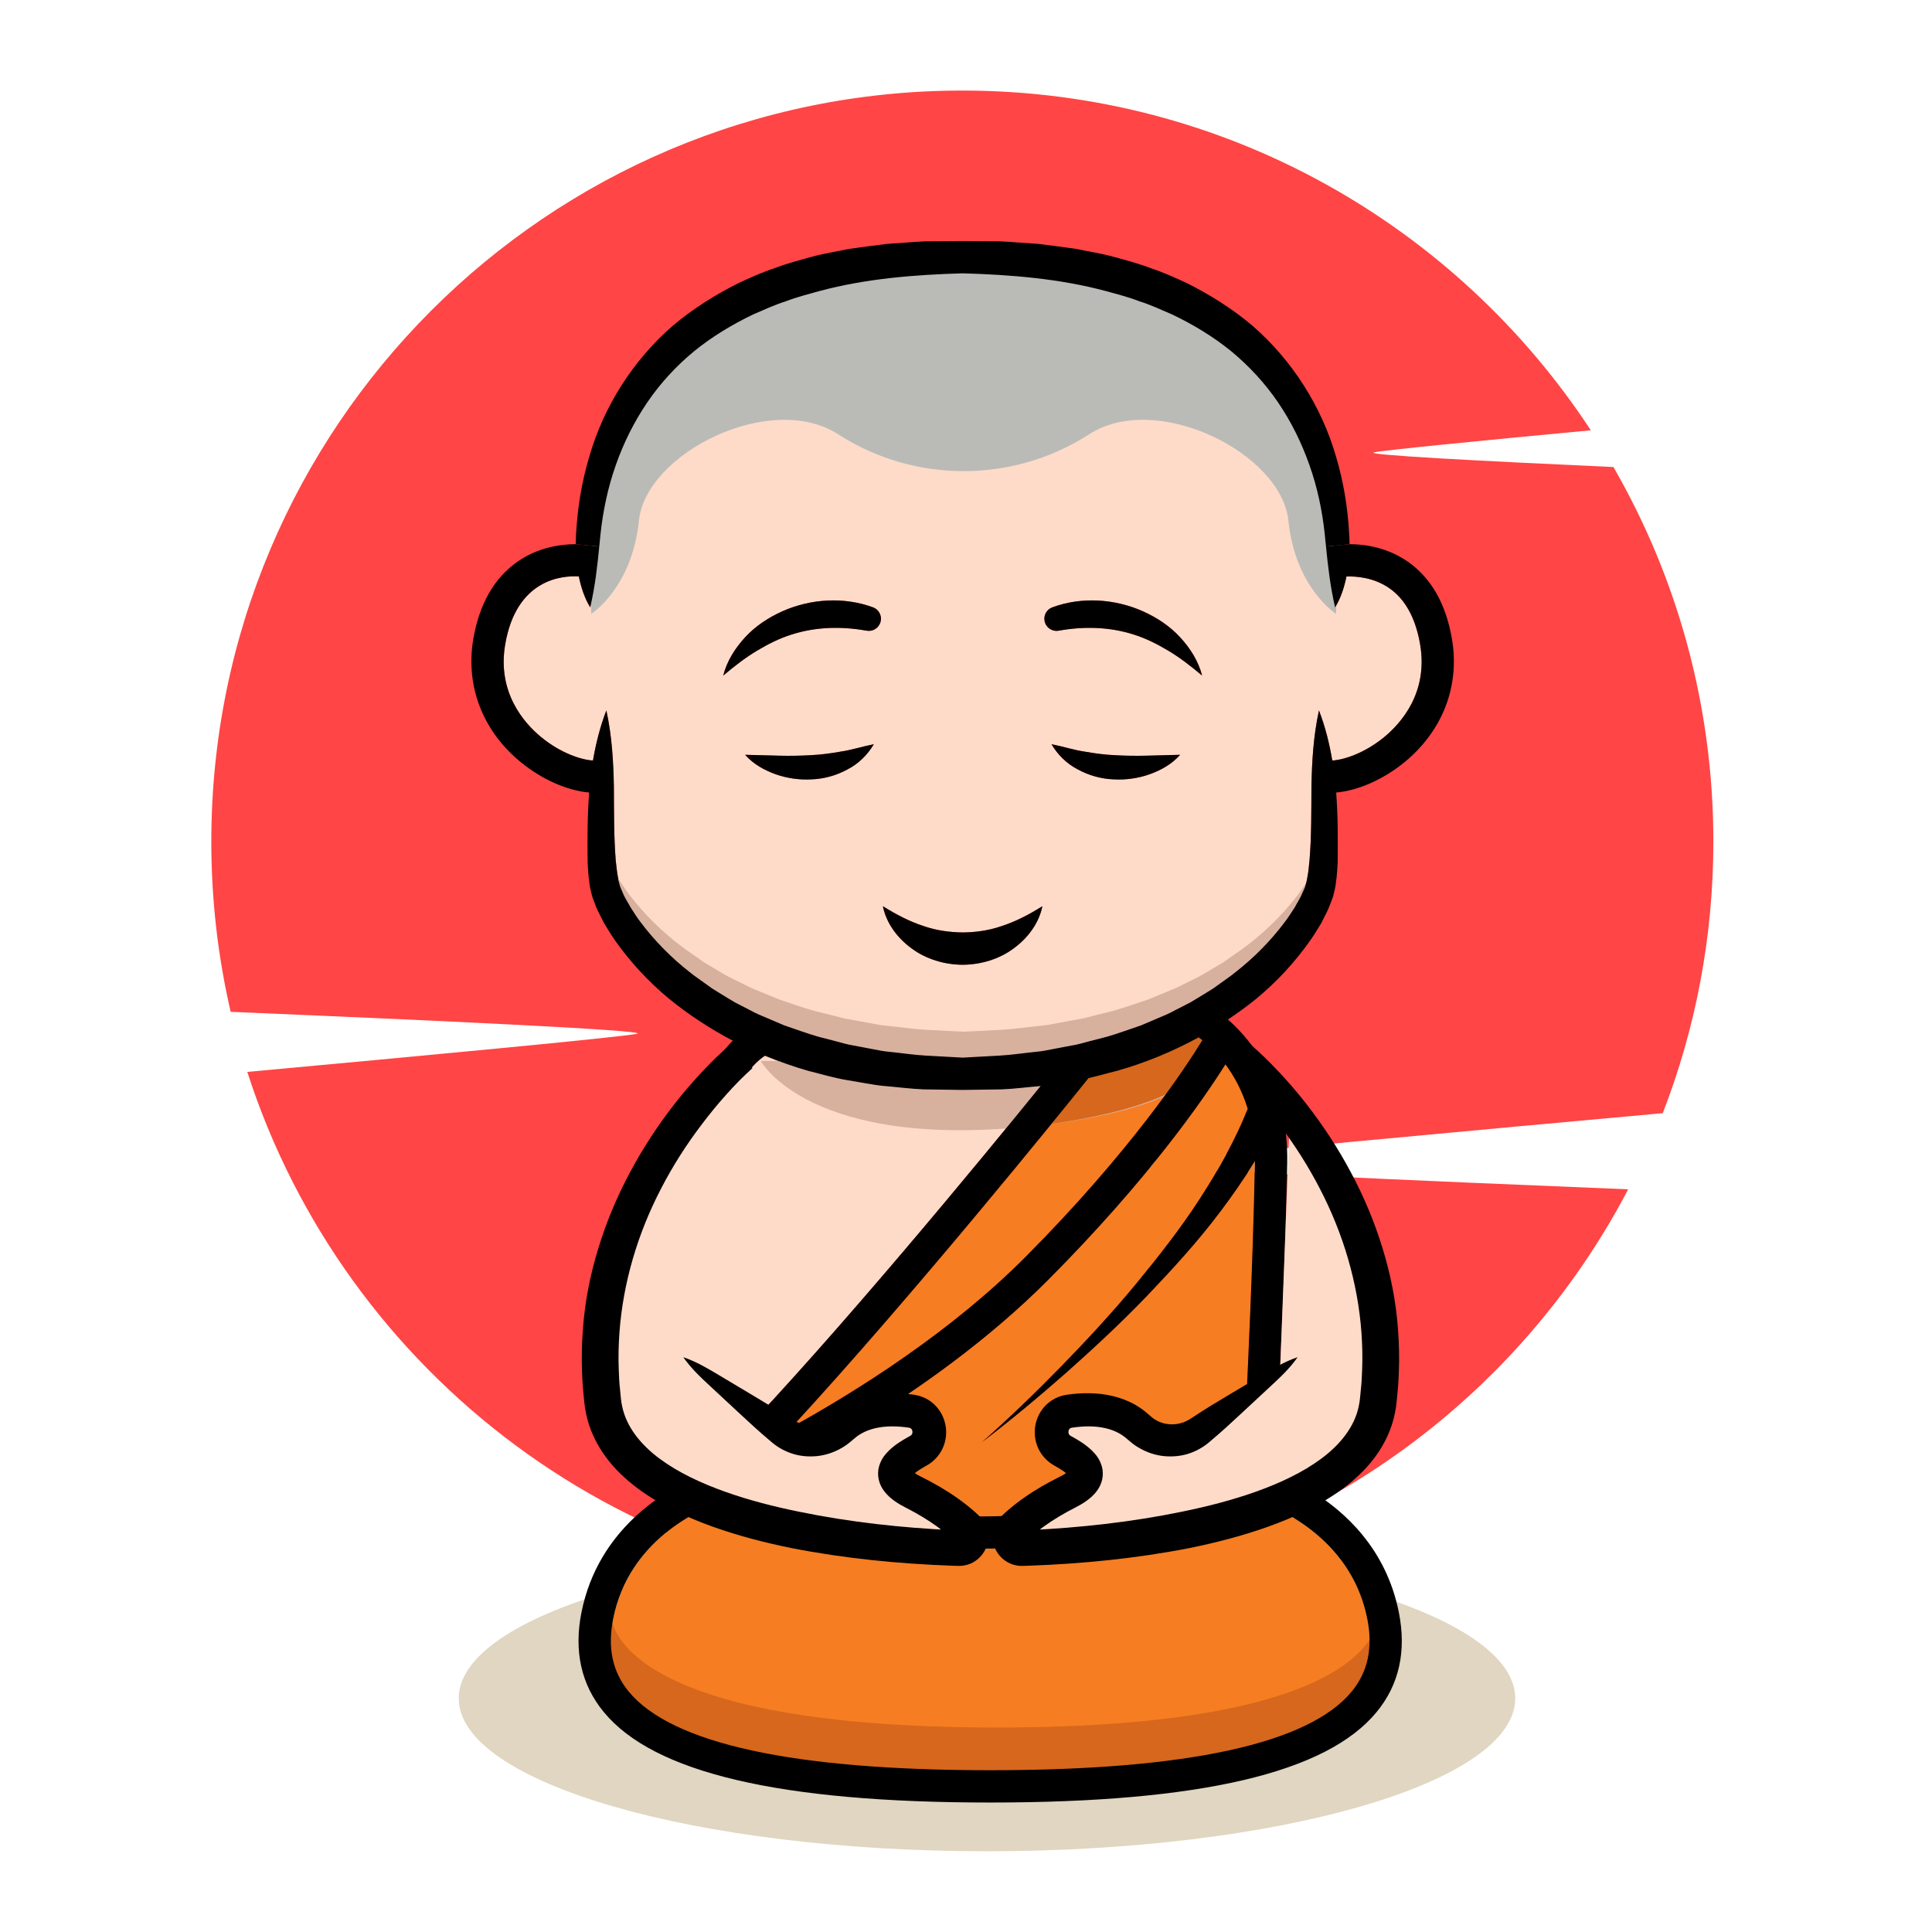 <svg width="128" height="128" viewBox="0 0 128 128" fill="none" xmlns="http://www.w3.org/2000/svg">
<path d="M75.257 77.105C76.585 76.815 99.816 74.688 110.162 73.75C112.327 68.17 113.515 62.103 113.515 55.758C113.515 46.721 111.106 38.247 106.895 30.943C97.973 30.537 90.297 30.132 91.04 29.969C91.713 29.822 98.005 29.204 105.396 28.508C96.507 14.953 81.178 6 63.757 6C36.277 6 14 28.277 14 55.758C14 59.637 14.444 63.412 15.284 67.036C27.595 67.553 43.243 68.262 42.196 68.491C41.183 68.713 27.442 70.001 16.384 71.017C22.826 91.033 41.6 105.515 63.757 105.515C82.925 105.515 99.56 94.678 107.871 78.796C95.443 78.29 74.038 77.372 75.257 77.105Z" fill="#FF4545"/>
<path d="M100.388 112.523C100.388 118.116 84.719 122.651 65.39 122.651C46.061 122.651 30.392 118.116 30.392 112.523C30.392 106.929 46.061 102.395 65.39 102.395C84.719 102.395 100.388 106.929 100.388 112.523Z" fill="#E0D6C1"/>
<path d="M79.412 68.728C79.487 68.782 79.568 68.846 79.659 68.915C78.492 70.82 74.87 76.309 67.952 83.265C63.019 88.225 56.845 92.114 52.468 94.538C60.547 85.774 70.226 73.784 72.12 71.425C72.751 71.285 73.372 71.098 73.998 70.948C75.87 70.419 77.689 69.67 79.412 68.728Z" fill="#F67D21"/>
<path d="M68.92 71.954C68.926 71.949 68.937 71.949 68.947 71.949C65.036 76.77 55.636 88.203 48.51 95.629L48.595 92.034C48.6 92.007 48.595 91.98 48.595 91.954C48.59 91.873 48.194 83.864 48.06 77.005C47.969 72.281 49.825 70.51 50.681 69.943C51.618 70.328 52.581 70.67 53.554 70.948C54.395 71.152 55.229 71.414 56.08 71.553L57.359 71.772C57.781 71.842 58.209 71.922 58.637 71.954C59.493 72.024 60.349 72.142 61.206 72.174L63.779 72.211L66.347 72.174C67.203 72.142 68.059 72.024 68.92 71.954Z" fill="#FEDBC8"/>
<path d="M50.398 70.287C50.398 70.287 53.614 76.264 68.664 74.582C83.714 72.901 79.969 67.627 79.969 67.627C79.969 67.627 75.841 72.282 66.975 71.254C58.109 70.226 50.398 70.287 50.398 70.287Z" fill="#D8B09E"/>
<path d="M73.984 70.793C73.312 70.973 72.651 71.183 71.978 71.351C71.55 71.93 70.745 73.016 69.664 74.458C73.339 73.94 75.865 73.191 77.585 72.356C78.763 70.586 79.56 69.237 80.008 68.438C79.911 68.358 79.825 68.283 79.746 68.222C77.916 69.312 75.979 70.179 73.984 70.793Z" fill="#D6671D"/>
<path d="M79.097 99.722C76.844 99.845 74.661 100.043 72.479 100.172C70.301 100.316 68.134 100.407 65.962 100.455C63.795 100.498 61.628 100.487 59.445 100.434C57.257 100.391 55.069 100.279 52.816 100.241C54.881 101.151 57.065 101.718 59.279 102.103C61.5 102.478 63.752 102.638 66.005 102.595C68.257 102.553 70.504 102.301 72.709 101.841C74.907 101.37 77.069 100.712 79.097 99.722ZM90.579 107.234C90.969 109.171 90.632 110.749 89.562 112.06C86.721 115.522 78.658 117.282 65.603 117.282C52.548 117.282 44.486 115.522 41.645 112.06C40.575 110.749 40.238 109.171 40.628 107.234C41.661 102.05 46.326 100.006 47.728 99.503C47.953 99.423 48.129 99.278 48.252 99.091C50.623 98.016 61.446 92.836 69.466 84.774C76.085 78.123 79.718 72.853 81.189 70.515C81.751 71.269 82.291 72.243 82.665 73.458C81.858 75.496 80.756 77.46 79.53 79.359C78.236 81.371 76.737 83.27 75.202 85.137C73.656 86.999 72.007 88.781 70.312 90.52C68.616 92.253 66.866 93.949 65.041 95.56C66.979 94.088 68.851 92.521 70.681 90.91C72.505 89.289 74.298 87.62 75.994 85.854C77.69 84.078 79.354 82.264 80.841 80.285C81.654 79.209 82.425 78.096 83.141 76.935C83.141 76.962 83.141 76.984 83.141 77.005C83.013 83.864 82.612 91.873 82.612 91.954C82.607 91.98 82.607 92.007 82.607 92.034L82.687 95.126C82.74 97.406 83.901 99.46 85.795 100.621C87.593 101.729 89.888 103.778 90.579 107.234Z" fill="#F67D21"/>
<path d="M56.149 50.976C56.883 50.601 57.482 50.002 57.894 49.306C57.081 49.467 56.411 49.692 55.711 49.793C55.031 49.916 54.368 50.002 53.694 50.034C53.02 50.072 52.335 50.082 51.623 50.066L49.365 50.007C49.911 50.628 50.633 51.024 51.388 51.297C52.147 51.564 52.966 51.682 53.785 51.634C54.609 51.602 55.427 51.372 56.149 50.976ZM58.316 41.27C58.472 40.853 58.258 40.393 57.84 40.238C55.914 39.526 53.71 39.665 51.843 40.495C50.911 40.912 50.05 41.479 49.371 42.217C48.691 42.95 48.156 43.812 47.915 44.759C48.659 44.133 49.371 43.582 50.125 43.127C50.874 42.678 51.639 42.292 52.441 42.041C54.047 41.527 55.748 41.484 57.401 41.784H57.418C57.797 41.854 58.177 41.645 58.316 41.27ZM67.16 62.832C68.113 62.137 68.835 61.157 69.06 60.039C68.113 60.633 67.241 61.072 66.363 61.355C65.496 61.655 64.646 61.767 63.779 61.778C62.912 61.762 62.056 61.655 61.195 61.355C60.317 61.072 59.445 60.633 58.493 60.039C58.718 61.157 59.44 62.137 60.392 62.832C61.345 63.544 62.575 63.913 63.779 63.918C64.977 63.913 66.213 63.544 67.16 62.832ZM78.187 50.007L75.935 50.066C75.223 50.082 74.538 50.072 73.864 50.034C73.185 50.002 72.521 49.916 71.842 49.793C71.146 49.692 70.477 49.467 69.664 49.306C70.071 50.002 70.675 50.601 71.408 50.976C72.131 51.372 72.949 51.602 73.768 51.634C74.592 51.682 75.411 51.564 76.17 51.297C76.925 51.024 77.641 50.628 78.187 50.007ZM79.643 44.759C79.402 43.812 78.861 42.95 78.182 42.217C77.502 41.479 76.646 40.912 75.71 40.495C73.843 39.665 71.644 39.526 69.718 40.238C69.354 40.372 69.135 40.746 69.204 41.137C69.284 41.575 69.702 41.864 70.14 41.784H70.151C71.81 41.484 73.511 41.527 75.116 42.041C75.919 42.292 76.679 42.678 77.433 43.127C78.187 43.582 78.899 44.133 79.643 44.759ZM94.088 42.699C94.629 45.877 92.836 47.899 91.718 48.825C90.413 49.9 89.049 50.339 88.267 50.387C88.08 49.269 87.807 48.162 87.385 47.065C87.015 48.771 86.919 50.435 86.887 52.094C86.876 53.753 86.892 55.411 86.758 57.011C86.716 57.402 86.684 57.803 86.609 58.161C86.582 58.354 86.534 58.504 86.491 58.653C86.47 58.793 86.368 58.969 86.298 59.135C86.175 59.461 85.951 59.793 85.779 60.119C85.56 60.44 85.367 60.772 85.127 61.077C84.196 62.324 83.077 63.458 81.826 64.432C81.526 64.683 81.189 64.897 80.873 65.133L80.391 65.48L79.883 65.796C79.541 65.999 79.209 66.213 78.867 66.411L77.802 66.957C77.454 67.15 77.09 67.305 76.721 67.455L75.619 67.926C74.865 68.182 74.11 68.461 73.345 68.685L72.179 68.985C71.788 69.092 71.403 69.204 71.007 69.268L69.82 69.493C69.424 69.568 69.027 69.654 68.626 69.686C67.818 69.766 67.021 69.894 66.213 69.937L63.779 70.071L61.345 69.937C60.537 69.894 59.734 69.766 58.932 69.686C58.525 69.654 58.129 69.568 57.738 69.493L56.551 69.268C56.149 69.204 55.764 69.092 55.379 68.985L54.213 68.685C53.442 68.461 52.693 68.182 51.939 67.926L50.837 67.455C50.468 67.305 50.098 67.15 49.751 66.957L48.691 66.411C48.343 66.213 48.012 65.999 47.675 65.796L47.166 65.48L46.685 65.133C46.369 64.897 46.032 64.683 45.727 64.432C44.475 63.458 43.362 62.324 42.426 61.077C42.185 60.772 41.998 60.44 41.779 60.119C41.608 59.793 41.377 59.461 41.254 59.135C41.19 58.969 41.088 58.793 41.062 58.653C41.019 58.504 40.971 58.354 40.949 58.161C40.874 57.803 40.842 57.402 40.794 57.011C40.666 55.411 40.682 53.753 40.671 52.094C40.639 50.435 40.543 48.771 40.173 47.065C39.751 48.162 39.478 49.269 39.285 50.387C38.504 50.339 37.145 49.9 35.84 48.825C34.722 47.899 32.929 45.877 33.47 42.699C34.208 38.365 37.236 38.124 38.349 38.189C38.493 38.895 38.713 39.596 39.104 40.243C39.43 38.836 39.574 37.52 39.703 36.209C39.729 35.941 39.756 35.674 39.783 35.406C39.949 33.833 40.281 32.282 40.799 30.811C41.318 29.334 42.014 27.938 42.881 26.664C43.747 25.391 44.796 24.251 45.984 23.272C47.177 22.304 48.504 21.501 49.901 20.832C50.617 20.522 51.324 20.196 52.067 19.96C52.8 19.677 53.565 19.484 54.32 19.275C57.364 18.462 60.569 18.2 63.779 18.109C66.984 18.2 70.189 18.462 73.233 19.275C73.993 19.484 74.758 19.677 75.485 19.96C76.234 20.196 76.935 20.522 77.652 20.832C79.054 21.501 80.381 22.304 81.574 23.272C82.756 24.251 83.81 25.391 84.677 26.664C85.544 27.938 86.234 29.334 86.753 30.811C87.277 32.282 87.604 33.833 87.77 35.406C87.796 35.674 87.823 35.941 87.85 36.209C87.984 37.52 88.128 38.836 88.454 40.243C88.845 39.601 89.059 38.9 89.209 38.194C89.797 38.173 91.012 38.237 92.071 38.986C93.115 39.724 93.794 40.971 94.088 42.699Z" fill="#FEDBC8"/>
<path d="M78.182 42.217C78.861 42.95 79.402 43.812 79.643 44.759C78.899 44.133 78.187 43.582 77.433 43.127C76.679 42.678 75.919 42.292 75.116 42.041C73.511 41.527 71.81 41.484 70.151 41.784H70.14C69.702 41.864 69.284 41.575 69.204 41.137C69.134 40.746 69.354 40.372 69.718 40.238C71.644 39.526 73.843 39.665 75.71 40.495C76.646 40.912 77.502 41.479 78.182 42.217Z" fill="black"/>
<path d="M72.478 100.172C74.661 100.043 76.844 99.845 79.097 99.722C77.069 100.712 74.907 101.37 72.709 101.841C70.504 102.301 68.257 102.553 66.005 102.595C63.752 102.638 61.5 102.478 59.279 102.103C57.065 101.718 54.881 101.151 52.816 100.241C55.069 100.279 57.257 100.391 59.445 100.434C61.628 100.487 63.795 100.498 65.962 100.455C68.134 100.407 70.301 100.316 72.478 100.172Z" fill="black"/>
<path d="M76.17 51.297C75.41 51.564 74.592 51.682 73.768 51.634C72.949 51.602 72.131 51.372 71.408 50.976C70.675 50.601 70.071 50.002 69.664 49.306C70.477 49.467 71.146 49.692 71.842 49.793C72.521 49.916 73.185 50.002 73.864 50.034C74.538 50.072 75.223 50.082 75.935 50.066L78.187 50.007C77.641 50.628 76.925 51.024 76.17 51.297Z" fill="black"/>
<path d="M69.06 60.039C68.835 61.157 68.113 62.137 67.16 62.832C66.213 63.544 64.977 63.913 63.779 63.918C62.575 63.913 61.345 63.544 60.392 62.832C59.44 62.137 58.718 61.157 58.493 60.039C59.445 60.633 60.317 61.072 61.195 61.355C62.056 61.655 62.912 61.762 63.779 61.778C64.646 61.767 65.496 61.655 66.363 61.355C67.241 61.072 68.113 60.633 69.06 60.039Z" fill="black"/>
<path d="M57.84 40.238C58.258 40.393 58.471 40.853 58.316 41.27C58.177 41.645 57.797 41.854 57.418 41.784H57.401C55.748 41.484 54.047 41.527 52.441 42.041C51.639 42.292 50.874 42.678 50.125 43.127C49.371 43.582 48.659 44.133 47.915 44.759C48.156 43.812 48.691 42.95 49.371 42.217C50.05 41.479 50.911 40.912 51.843 40.495C53.71 39.665 55.914 39.526 57.84 40.238Z" fill="black"/>
<path d="M53.785 51.634C52.966 51.682 52.147 51.564 51.388 51.297C50.633 51.024 49.911 50.628 49.365 50.007L51.623 50.066C52.335 50.082 53.02 50.072 53.694 50.034C54.368 50.002 55.031 49.916 55.711 49.793C56.411 49.692 57.081 49.467 57.894 49.306C57.482 50.002 56.882 50.601 56.149 50.976C55.427 51.372 54.609 51.602 53.785 51.634Z" fill="black"/>
<path d="M81.461 22.228C75.53 16.827 63.845 17.642 63.845 17.642C63.845 17.642 52.159 16.827 46.228 22.228C40.297 27.629 38.989 34.237 39.169 40.672C39.169 40.672 41.872 38.967 42.331 34.495C42.789 30.024 51.044 25.897 55.515 28.763C55.56 28.792 55.604 28.82 55.649 28.848C60.645 32.004 67.044 32.004 72.04 28.848C72.085 28.82 72.129 28.792 72.174 28.763C76.645 25.897 84.9 30.024 85.359 34.495C85.818 38.967 88.52 40.672 88.52 40.672C88.701 34.237 87.391 27.629 81.461 22.228Z" fill="#BABBB7"/>
<path d="M86.601 58.403C86.374 58.724 86.175 59.055 85.926 59.366C84.963 60.607 83.812 61.747 82.517 62.715C82.201 62.967 81.853 63.181 81.526 63.416L81.028 63.769L80.502 64.079C80.153 64.283 79.811 64.502 79.451 64.695L78.355 65.24C77.99 65.433 77.614 65.588 77.232 65.738L76.091 66.209C75.311 66.471 74.536 66.749 73.74 66.974L72.533 67.274C72.135 67.375 71.736 67.493 71.321 67.552L70.093 67.776C69.683 67.857 69.279 67.937 68.859 67.969C68.028 68.049 67.198 68.178 66.362 68.226L63.844 68.354L61.327 68.226C60.491 68.178 59.66 68.049 58.831 67.969C58.41 67.937 58.006 67.857 57.596 67.776L56.368 67.552C55.953 67.493 55.554 67.375 55.156 67.274L53.95 66.974C53.152 66.749 52.378 66.471 51.598 66.209L50.457 65.738C50.075 65.588 49.699 65.433 49.34 65.24L48.238 64.695C47.879 64.502 47.535 64.283 47.187 64.079L46.661 63.769L46.163 63.416C45.836 63.181 45.487 62.967 45.172 62.715C43.883 61.747 42.726 60.607 41.763 59.366C41.514 59.055 41.315 58.724 41.088 58.403C41.044 58.322 40.997 58.242 40.949 58.161C40.968 58.306 40.987 58.451 41.015 58.585C41.041 58.783 41.084 58.932 41.132 59.077C41.154 59.221 41.255 59.398 41.32 59.558C41.448 59.89 41.673 60.217 41.844 60.543C42.064 60.864 42.256 61.196 42.497 61.506C43.428 62.747 44.546 63.887 45.793 64.855C46.098 65.107 46.435 65.321 46.75 65.556L47.232 65.909L47.74 66.22C48.077 66.423 48.409 66.642 48.757 66.835L49.822 67.381C50.169 67.573 50.533 67.728 50.902 67.878L52.004 68.349C52.759 68.611 53.508 68.889 54.278 69.114L55.444 69.414C55.83 69.515 56.215 69.633 56.616 69.692L57.804 69.917C58.2 69.997 58.591 70.077 58.997 70.109C59.8 70.189 60.602 70.318 61.41 70.366L63.844 70.494L66.279 70.366C67.087 70.318 67.889 70.189 68.692 70.109C69.098 70.077 69.489 69.997 69.885 69.917L71.073 69.692C71.474 69.633 71.859 69.515 72.245 69.414L73.411 69.114C74.181 68.889 74.93 68.611 75.685 68.349L76.787 67.878C77.156 67.728 77.52 67.573 77.873 67.381L78.932 66.835C79.28 66.642 79.612 66.423 79.949 66.22L80.457 65.909L80.939 65.556C81.254 65.321 81.591 65.107 81.897 64.855C83.148 63.887 84.261 62.747 85.192 61.506C85.433 61.196 85.625 60.864 85.845 60.543C86.016 60.217 86.241 59.89 86.369 59.558C86.433 59.398 86.535 59.221 86.562 59.077C86.605 58.932 86.647 58.783 86.674 58.585C86.702 58.451 86.721 58.306 86.74 58.161C86.692 58.242 86.644 58.322 86.601 58.403Z" fill="#D8B09E"/>
<path d="M40.471 106.886C40.471 106.886 39.89 114.453 66.064 114.453C92.237 114.453 91.32 106.886 91.32 106.886C91.32 106.886 93.154 111.396 87.04 114.453C80.925 117.51 65.944 119.346 54.861 117.282C43.779 115.217 39.456 114.759 40.471 106.886Z" fill="#D6671D"/>
<path d="M68.947 71.949C68.937 71.949 68.926 71.949 68.92 71.954C68.059 72.024 67.203 72.142 66.347 72.174L63.779 72.211L61.206 72.174C60.349 72.142 59.493 72.024 58.637 71.954C58.209 71.922 57.781 71.842 57.359 71.772L56.08 71.553C55.229 71.414 54.395 71.152 53.554 70.948C52.581 70.67 51.618 70.328 50.681 69.943C49.825 70.51 47.969 72.281 48.06 77.005C48.193 83.864 48.59 91.873 48.595 91.954C48.595 91.98 48.6 92.007 48.595 92.034L48.509 95.629C55.636 88.203 65.036 76.77 68.947 71.949ZM79.659 68.915C79.568 68.846 79.487 68.782 79.412 68.728C77.689 69.67 75.87 70.419 73.998 70.948C73.372 71.098 72.751 71.285 72.12 71.425C70.226 73.784 60.547 85.774 52.468 94.538C56.845 92.114 63.019 88.225 67.952 83.265C74.87 76.309 78.492 70.82 79.659 68.915ZM96.196 42.34C96.726 45.438 95.586 48.402 93.082 50.473C91.648 51.655 89.936 52.388 88.524 52.506C88.642 54.031 88.642 55.572 88.625 57.129C88.599 57.573 88.583 58.001 88.508 58.472C88.492 58.691 88.433 58.942 88.369 59.205C88.315 59.472 88.214 59.665 88.133 59.895C87.973 60.35 87.743 60.729 87.545 61.147C87.304 61.527 87.085 61.922 86.823 62.281C85.801 63.742 84.591 65.042 83.238 66.165C82.633 66.658 82.002 67.112 81.355 67.546C82.986 68.98 85.383 71.954 85.282 77.048C85.153 83.687 84.779 91.397 84.746 92.023L84.822 95.078C84.859 96.624 85.64 98.021 86.914 98.802C89.081 100.129 91.836 102.601 92.676 106.817C93.189 109.385 92.702 111.605 91.215 113.414C87.903 117.458 79.525 119.422 65.603 119.422C51.682 119.422 43.303 117.458 39.991 113.414C38.504 111.605 38.012 109.385 38.525 106.817C39.644 101.231 44.154 98.679 46.316 97.759L46.455 92.023C46.428 91.397 46.048 83.687 45.925 77.048C45.84 72.618 47.284 70.21 48.547 68.947C47.054 68.161 45.631 67.235 44.32 66.165C42.966 65.042 41.757 63.742 40.73 62.281C40.473 61.922 40.254 61.527 40.013 61.147C39.815 60.729 39.58 60.35 39.424 59.895C39.339 59.665 39.243 59.472 39.189 59.205C39.12 58.942 39.066 58.691 39.045 58.472C38.975 58.001 38.959 57.573 38.932 57.129C38.911 55.572 38.916 54.031 39.034 52.506C37.616 52.388 35.909 51.655 34.475 50.473C31.966 48.402 30.832 45.438 31.356 42.34C31.752 40.034 32.726 38.317 34.251 37.236C35.652 36.241 37.188 36.054 38.146 36.054L39.703 36.209C39.574 37.52 39.43 38.836 39.103 40.243C38.713 39.596 38.493 38.895 38.349 38.189C37.236 38.124 34.208 38.365 33.47 42.699C32.929 45.877 34.721 47.899 35.84 48.825C37.145 49.9 38.504 50.339 39.285 50.387C39.478 49.269 39.751 48.162 40.173 47.065C40.543 48.771 40.639 50.435 40.671 52.094C40.682 53.753 40.666 55.411 40.794 57.011C40.842 57.402 40.874 57.803 40.949 58.161C40.971 58.354 41.019 58.504 41.062 58.653C41.088 58.793 41.19 58.969 41.254 59.135C41.377 59.461 41.608 59.793 41.779 60.119C41.998 60.44 42.185 60.772 42.426 61.077C43.362 62.324 44.475 63.458 45.727 64.432C46.032 64.683 46.369 64.897 46.685 65.133L47.166 65.48L47.675 65.796C48.012 65.999 48.343 66.213 48.691 66.411L49.75 66.957C50.098 67.15 50.468 67.305 50.837 67.455L51.939 67.926C52.693 68.182 53.442 68.461 54.212 68.685L55.379 68.985C55.764 69.092 56.149 69.204 56.551 69.268L57.738 69.493C58.129 69.568 58.525 69.654 58.932 69.686C59.734 69.766 60.537 69.894 61.345 69.937L63.779 70.071L66.213 69.937C67.021 69.894 67.818 69.766 68.626 69.686C69.027 69.654 69.424 69.568 69.82 69.493L71.007 69.268C71.403 69.204 71.788 69.092 72.179 68.985L73.345 68.685C74.11 68.461 74.865 68.182 75.619 67.926L76.721 67.455C77.09 67.305 77.454 67.15 77.802 66.957L78.867 66.411C79.209 66.213 79.541 65.999 79.883 65.796L80.391 65.48L80.873 65.133C81.189 64.897 81.526 64.683 81.825 64.432C83.077 63.458 84.196 62.324 85.127 61.077C85.367 60.772 85.56 60.44 85.779 60.119C85.95 59.793 86.175 59.461 86.298 59.135C86.368 58.969 86.47 58.793 86.491 58.653C86.534 58.504 86.582 58.354 86.609 58.161C86.684 57.803 86.716 57.402 86.758 57.011C86.892 55.411 86.876 53.753 86.887 52.094C86.919 50.435 87.015 48.771 87.384 47.065C87.807 48.162 88.08 49.269 88.267 50.387C89.049 50.339 90.412 49.9 91.718 48.825C92.836 47.899 94.629 45.877 94.088 42.699C93.794 40.971 93.115 39.724 92.071 38.986C91.012 38.237 89.797 38.173 89.209 38.194C89.059 38.9 88.845 39.601 88.454 40.243C88.128 38.836 87.984 37.52 87.85 36.209L89.412 36.054C90.365 36.054 91.9 36.241 93.307 37.236C94.832 38.317 95.806 40.034 96.196 42.34ZM75.202 85.137C76.737 83.27 78.236 81.371 79.53 79.359C80.755 77.46 81.858 75.496 82.665 73.458C82.291 72.243 81.75 71.269 81.189 70.515C79.718 72.853 76.084 78.123 69.466 84.774C61.446 92.836 50.623 98.016 48.252 99.091C48.129 99.278 47.953 99.423 47.728 99.503C46.326 100.006 41.661 102.05 40.628 107.234C40.237 109.171 40.575 110.749 41.645 112.06C44.486 115.522 52.548 117.282 65.603 117.282C78.658 117.282 86.721 115.522 89.562 112.06C90.632 110.749 90.969 109.171 90.579 107.234C89.888 103.778 87.593 101.729 85.795 100.621C83.901 99.46 82.74 97.406 82.687 95.126L82.607 92.034C82.607 92.007 82.607 91.98 82.612 91.954C82.612 91.873 83.013 83.864 83.141 77.005C83.141 76.984 83.141 76.962 83.141 76.935C82.425 78.096 81.654 79.209 80.841 80.285C79.353 82.264 77.689 84.078 75.994 85.854C74.298 87.62 72.505 89.289 70.681 90.91C68.851 92.521 66.978 94.088 65.041 95.56C66.866 93.949 68.616 92.253 70.312 90.52C72.007 88.781 73.656 86.999 75.202 85.137Z" fill="black"/>
<path d="M89.412 36.054L87.85 36.209C87.823 35.941 87.796 35.674 87.77 35.406C87.604 33.833 87.277 32.282 86.753 30.811C86.234 29.334 85.544 27.938 84.677 26.664C83.81 25.391 82.756 24.251 81.574 23.272C80.381 22.304 79.054 21.501 77.652 20.832C76.935 20.522 76.234 20.196 75.485 19.96C74.758 19.677 73.993 19.484 73.233 19.275C70.189 18.462 66.984 18.2 63.779 18.109C60.569 18.2 57.364 18.462 54.32 19.275C53.565 19.484 52.8 19.677 52.067 19.96C51.324 20.196 50.617 20.522 49.9 20.832C48.504 21.501 47.177 22.304 45.984 23.272C44.796 24.251 43.747 25.391 42.881 26.664C42.014 27.938 41.318 29.334 40.799 30.811C40.281 32.282 39.949 33.833 39.783 35.406C39.756 35.674 39.729 35.941 39.703 36.209L38.146 36.054C38.146 35.792 38.156 35.535 38.172 35.273C38.274 33.582 38.547 31.891 39.045 30.243C39.992 26.948 41.928 23.882 44.561 21.592C45.893 20.463 47.37 19.538 48.916 18.762C49.697 18.403 50.478 18.039 51.297 17.777C52.094 17.462 52.923 17.253 53.742 17.023C54.566 16.793 55.406 16.67 56.235 16.493C57.075 16.375 57.91 16.263 58.75 16.161C59.59 16.108 60.424 16.033 61.264 15.99L63.779 15.969L66.288 15.99C67.128 16.033 67.968 16.108 68.808 16.161C69.643 16.263 70.483 16.375 71.318 16.493C72.152 16.67 72.992 16.793 73.811 17.023C74.635 17.253 75.459 17.462 76.261 17.777C77.074 18.039 77.861 18.403 78.642 18.762C80.183 19.538 81.665 20.463 82.992 21.592C85.624 23.882 87.561 26.948 88.513 30.243C89.005 31.891 89.284 33.582 89.38 35.273C89.402 35.535 89.407 35.792 89.412 36.054Z" fill="black"/>
<path d="M55.32 78.071C55.091 77.918 49.851 70.766 49.851 70.766C49.851 70.766 42.809 76.486 40.949 85.791C38.887 96.109 44.696 98.708 45.155 99.014C45.613 99.319 57.46 102.224 57.46 102.224L64.11 102.602L63.471 101.392L59.677 98.02L61.358 94.538L59.524 93.281L52.816 95.269L48.594 91.523L55.32 78.071Z" fill="#FEDBC8"/>
<path d="M49.851 70.766C49.275 71.276 48.663 71.907 48.11 72.526C47.547 73.152 47.016 73.808 46.505 74.479C45.484 75.82 44.572 77.245 43.803 78.737C42.251 81.714 41.282 84.971 41.04 88.28C40.982 89.108 40.959 89.938 40.995 90.767C41.012 91.182 41.025 91.597 41.074 92.01L41.134 92.63C41.157 92.841 41.178 92.987 41.218 93.164C41.494 94.524 42.445 95.71 43.7 96.64C44.959 97.574 46.473 98.272 48.043 98.832C49.617 99.393 51.265 99.813 52.934 100.154C56.275 100.843 59.716 101.22 63.149 101.379L63.471 101.392L63.551 101.395C63.562 101.395 63.532 101.393 63.525 101.394C63.502 101.401 63.467 101.398 63.439 101.412C63.307 101.447 63.204 101.549 63.166 101.646C63.121 101.74 63.116 101.884 63.181 102.009C63.194 102.039 63.215 102.066 63.231 102.086C63.238 102.097 63.247 102.107 63.257 102.114C63.272 102.126 63.231 102.089 63.221 102.078L63.009 101.88C62.429 101.358 61.769 100.89 61.071 100.471C60.72 100.261 60.364 100.066 59.991 99.876C59.762 99.759 59.529 99.627 59.286 99.458C59.045 99.282 58.787 99.086 58.532 98.728C58.408 98.555 58.285 98.317 58.221 98.038C58.154 97.759 58.162 97.438 58.234 97.173C58.386 96.632 58.663 96.342 58.888 96.109C59.356 95.664 59.787 95.422 60.209 95.183L60.31 95.127C60.325 95.121 60.332 95.11 60.345 95.105C60.362 95.089 60.38 95.076 60.391 95.061C60.416 95.032 60.434 94.998 60.445 94.951C60.471 94.858 60.435 94.727 60.385 94.674C60.361 94.645 60.338 94.627 60.297 94.61C60.276 94.599 60.256 94.597 60.214 94.588L59.927 94.55C59.546 94.506 59.169 94.49 58.805 94.51C58.077 94.55 57.409 94.734 56.877 95.093C56.739 95.189 56.632 95.276 56.487 95.403C56.267 95.596 56.034 95.778 55.778 95.923C55.27 96.22 54.701 96.414 54.116 96.472C53.532 96.526 52.933 96.471 52.382 96.271C52.105 96.173 51.841 96.046 51.595 95.891C51.468 95.819 51.355 95.728 51.239 95.641L50.979 95.422C50.308 94.859 49.663 94.263 49.018 93.664L47.086 91.868C46.441 91.27 45.796 90.673 45.269 89.918C46.141 90.213 46.895 90.665 47.65 91.117L49.915 92.469C50.67 92.919 51.423 93.372 52.152 93.858C52.239 93.915 52.343 93.987 52.418 94.03C52.486 94.062 52.543 94.111 52.612 94.137C52.743 94.204 52.88 94.255 53.021 94.291C53.299 94.368 53.592 94.388 53.876 94.348C54.162 94.315 54.438 94.217 54.682 94.07C54.807 93.999 54.918 93.907 55.026 93.812C55.207 93.648 55.436 93.456 55.659 93.302C56.577 92.668 57.661 92.384 58.672 92.321C59.181 92.288 59.681 92.305 60.168 92.356L60.532 92.401C60.706 92.427 60.901 92.469 61.083 92.541C61.451 92.677 61.8 92.916 62.061 93.217C62.588 93.825 62.786 94.63 62.635 95.393C62.559 95.775 62.389 96.149 62.14 96.461C62.016 96.618 61.873 96.755 61.721 96.877C61.644 96.933 61.566 96.993 61.485 97.04L61.302 97.147C60.963 97.335 60.639 97.551 60.477 97.716C60.397 97.79 60.388 97.855 60.429 97.741C60.445 97.688 60.449 97.592 60.433 97.525C60.419 97.458 60.39 97.422 60.396 97.425C60.402 97.455 60.706 97.689 61.019 97.833C61.427 98.035 61.841 98.256 62.243 98.491C63.049 98.964 63.83 99.502 64.558 100.142L64.827 100.389L64.908 100.467L65.043 100.618C65.129 100.721 65.207 100.844 65.271 100.969C65.534 101.487 65.527 102.108 65.304 102.601C65.088 103.098 64.63 103.517 64.075 103.672C63.94 103.705 63.799 103.737 63.666 103.74L63.476 103.745L63.393 103.742L63.059 103.732C59.504 103.602 55.965 103.253 52.445 102.566C50.688 102.209 48.939 101.759 47.217 101.145C45.501 100.526 43.795 99.755 42.237 98.602C41.466 98.018 40.727 97.341 40.122 96.51C39.516 95.686 39.045 94.71 38.833 93.674C38.776 93.425 38.735 93.136 38.712 92.914L38.647 92.228C38.594 91.772 38.579 91.312 38.561 90.853C38.523 89.935 38.55 89.014 38.616 88.098C38.744 86.263 39.102 84.449 39.642 82.699C40.177 80.948 40.886 79.257 41.748 77.655C42.604 76.049 43.604 74.528 44.72 73.101C45.277 72.387 45.869 71.701 46.488 71.039C47.118 70.371 47.736 69.752 48.484 69.12L49.851 70.766Z" fill="black"/>
<path d="M90.404 85.791C89.499 81.263 87.367 77.587 85.416 75.002L84.823 90.414L82.186 92.842L81.586 92.911C81.043 93.275 80.49 93.627 79.985 94.022C79.953 94.047 79.919 94.056 79.886 94.073L78.537 95.269L71.829 93.281L69.995 94.538L71.677 98.02L67.883 101.392L67.244 102.602L73.893 102.224C73.893 102.224 85.74 99.319 86.199 99.014C86.657 98.708 92.466 96.109 90.404 85.791Z" fill="#FEDBC8"/>
<path d="M82.755 69.12C83.504 69.752 84.12 70.371 84.751 71.039C85.37 71.701 85.963 72.387 86.52 73.101C87.634 74.528 88.636 76.049 89.49 77.655C90.352 79.257 91.062 80.948 91.597 82.699C92.137 84.449 92.495 86.263 92.623 88.098C92.689 89.014 92.716 89.935 92.678 90.853C92.659 91.312 92.645 91.772 92.592 92.228L92.526 92.914C92.504 93.136 92.463 93.425 92.406 93.674C92.194 94.71 91.723 95.686 91.117 96.51C90.511 97.341 89.773 98.018 89.002 98.602C87.444 99.755 85.738 100.526 84.022 101.145C82.3 101.759 80.551 102.209 78.794 102.566C75.273 103.253 71.735 103.602 68.18 103.732L67.846 103.742L67.763 103.745L67.573 103.74C67.44 103.737 67.299 103.705 67.163 103.672C66.609 103.517 66.151 103.098 65.935 102.601C65.711 102.108 65.705 101.487 65.968 100.969C66.032 100.844 66.109 100.721 66.195 100.618L66.331 100.467L66.412 100.389L66.681 100.142C67.409 99.502 68.19 98.964 68.995 98.491C69.397 98.256 69.812 98.035 70.22 97.833C70.532 97.689 70.838 97.455 70.843 97.425C70.849 97.422 70.82 97.458 70.806 97.525C70.79 97.592 70.793 97.688 70.81 97.741C70.852 97.855 70.842 97.79 70.762 97.716C70.6 97.551 70.275 97.335 69.937 97.147L69.754 97.04C69.673 96.993 69.595 96.933 69.518 96.877C69.366 96.755 69.222 96.618 69.099 96.461C68.849 96.149 68.68 95.775 68.604 95.393C68.453 94.63 68.651 93.825 69.178 93.217C69.439 92.916 69.788 92.677 70.156 92.541C70.338 92.469 70.533 92.427 70.707 92.401L71.07 92.356C71.558 92.305 72.058 92.288 72.567 92.321C73.578 92.384 74.662 92.668 75.58 93.302C75.803 93.456 76.032 93.648 76.213 93.812C76.321 93.907 76.432 93.999 76.557 94.07C76.801 94.217 77.077 94.315 77.363 94.348C77.647 94.388 77.94 94.368 78.218 94.291C78.358 94.255 78.496 94.204 78.626 94.137C78.696 94.111 78.752 94.062 78.821 94.03C78.895 93.987 78.999 93.915 79.087 93.858C79.815 93.372 80.569 92.919 81.324 92.469L83.59 91.117C84.344 90.665 85.098 90.213 85.97 89.918C85.443 90.673 84.797 91.27 84.152 91.868L82.22 93.664C81.576 94.263 80.93 94.859 80.26 95.422L80 95.641C79.884 95.728 79.771 95.819 79.644 95.891C79.398 96.046 79.133 96.173 78.857 96.271C78.305 96.471 77.707 96.526 77.123 96.472C76.538 96.414 75.968 96.22 75.461 95.923C75.205 95.778 74.972 95.596 74.752 95.403C74.607 95.276 74.499 95.189 74.361 95.093C73.83 94.734 73.162 94.55 72.434 94.51C72.07 94.49 71.693 94.506 71.311 94.55L71.025 94.588C70.983 94.597 70.963 94.599 70.942 94.61C70.901 94.627 70.878 94.645 70.854 94.674C70.804 94.727 70.768 94.858 70.793 94.951C70.805 94.998 70.823 95.032 70.847 95.061C70.859 95.076 70.877 95.089 70.894 95.105C70.907 95.11 70.914 95.121 70.929 95.127L71.03 95.183C71.452 95.422 71.883 95.664 72.351 96.109C72.577 96.342 72.853 96.632 73.005 97.173C73.077 97.438 73.085 97.759 73.018 98.038C72.954 98.317 72.831 98.555 72.707 98.728C72.452 99.086 72.194 99.282 71.952 99.458C71.71 99.627 71.477 99.759 71.248 99.876C70.874 100.066 70.519 100.261 70.168 100.471C69.47 100.89 68.81 101.358 68.231 101.88L68.018 102.078C68.008 102.089 67.967 102.126 67.982 102.114C67.992 102.107 68.001 102.097 68.008 102.086C68.024 102.066 68.045 102.039 68.058 102.009C68.123 101.884 68.118 101.74 68.073 101.646C68.035 101.549 67.932 101.447 67.8 101.412C67.772 101.398 67.736 101.401 67.714 101.394C67.707 101.393 67.676 101.395 67.688 101.395L67.768 101.392L68.09 101.379C71.522 101.22 74.964 100.843 78.304 100.154C79.974 99.813 81.622 99.393 83.196 98.832C84.766 98.272 86.28 97.574 87.538 96.64C88.793 95.71 89.745 94.524 90.021 93.164C90.061 92.987 90.082 92.841 90.105 92.63L90.165 92.01C90.214 91.597 90.227 91.182 90.244 90.767C90.28 89.938 90.257 89.108 90.199 88.28C89.956 84.971 88.988 81.714 87.436 78.737C86.666 77.245 85.755 75.82 84.734 74.479C84.223 73.808 83.692 73.152 83.129 72.526C82.576 71.907 81.964 71.276 81.388 70.766L82.755 69.12Z" fill="black"/>
</svg>
